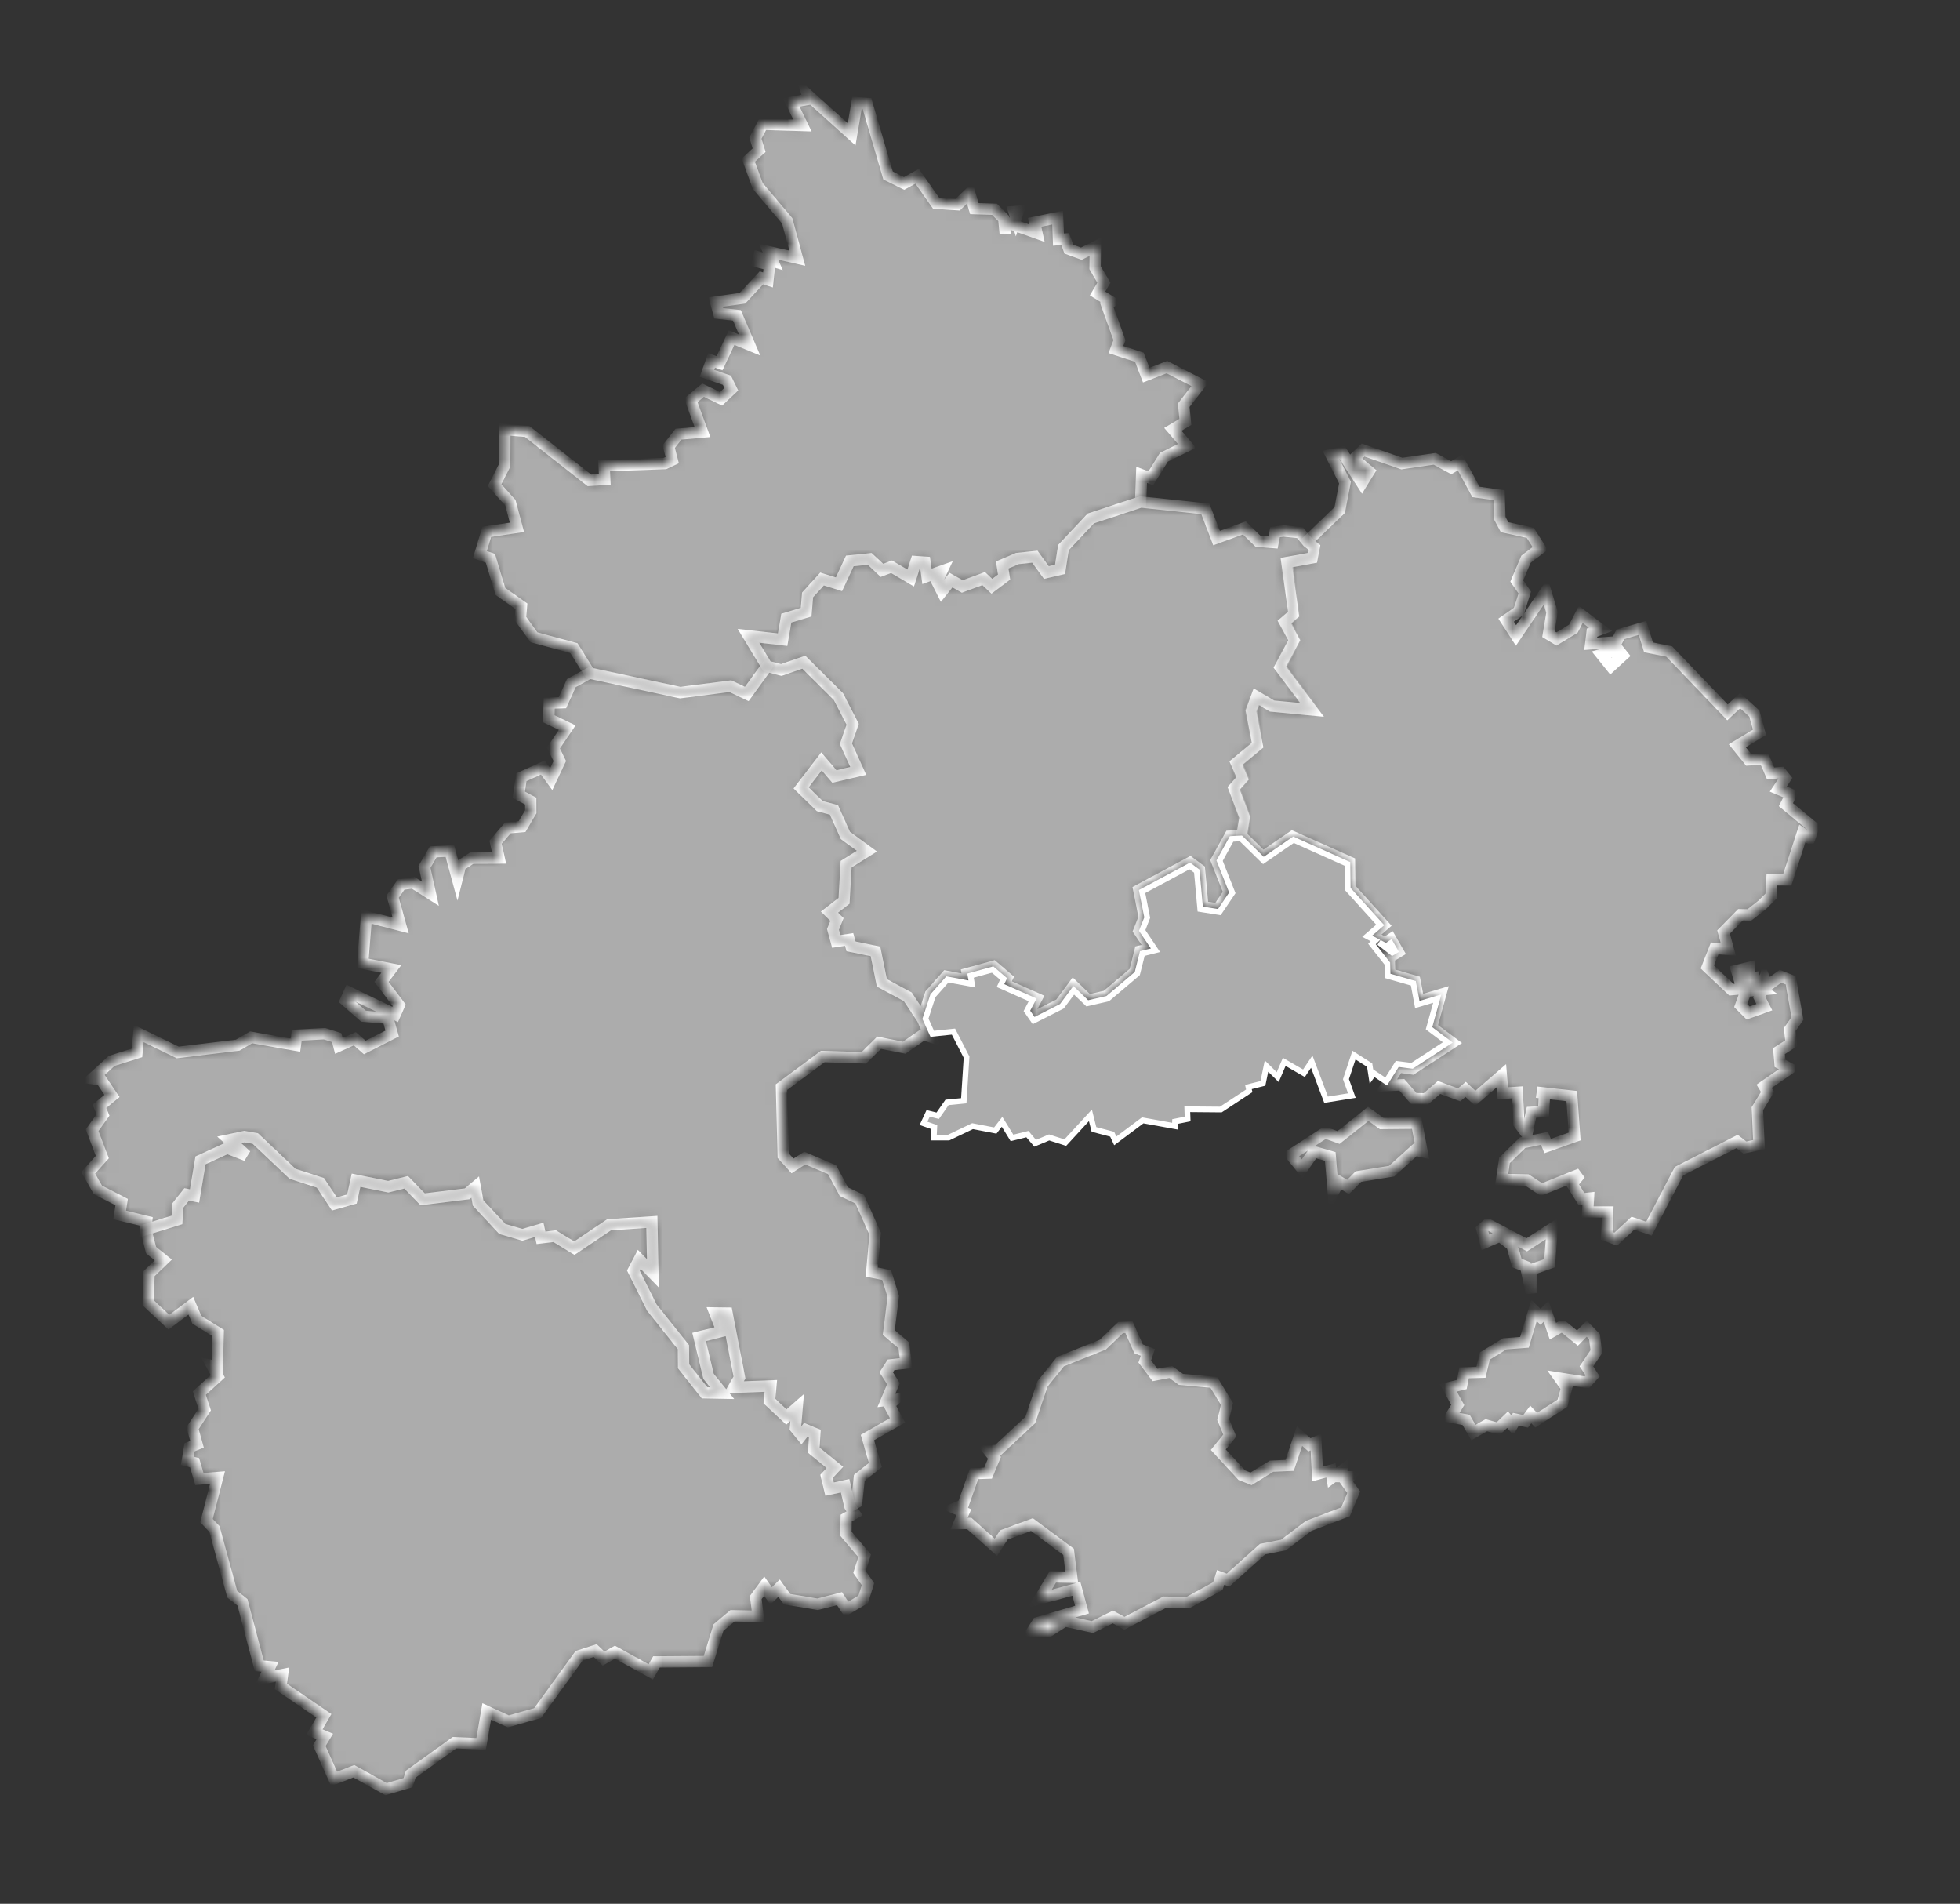 <svg viewBox="0 0 173 168" fill="none" xmlns="http://www.w3.org/2000/svg">
<rect x="0" y="0" width="173" height="168" fill="#333333" stroke="none"/>
<mask id="path-1-inside-1_171_84" fill="white">
<path d="M125.291 101.574L125.021 101.37L122.833 103.349L119.9 103.827L118.986 104.744L118.18 104.262L117.682 105.224L117.416 102.052L115.977 101.634L114.927 103.136L113.935 101.912L116.955 99.951L118.146 100.379L120.767 98.29L121.955 99.142L125.044 99.112L125.518 101.626L125.291 101.574ZM148.202 103.344L145.545 108.422L144.134 107.938L142.612 109.348L141.826 109.057L141.905 106.954L140.133 106.954L140.205 105.736L139.587 105.802L138.758 104.48L139.486 103.592L136.061 104.969L134.771 104.126L132.546 104.08L132.797 102.393L134.374 100.849L136.324 100.453L136.602 101.134L138.986 100.288L138.732 96.723L135.644 96.379L136.329 96.484L136.245 98.095L135.175 98.153L134.77 100.077L134.061 99.131L133.919 96.394L132.649 96.477L132.52 94.925L130.221 96.918L129.366 96.131L128.789 96.616L127.022 95.961L125.845 96.97L124.791 96.944L123.732 95.728L122.37 95.801L123.411 94.16L124.641 94.321L128.175 92.015L126.358 90.658L127.156 87.759L125.228 88.333L124.893 86.582L122.663 85.937L122.634 84.944L121.225 83.156L122.803 84.372L123.414 84.009L122.763 82.88L122.265 83.215L121.051 82.574L122.117 81.652L119.144 78.361L119.114 76.079L114.079 73.826L111.466 75.621L109.549 73.741L109.822 72.122L108.852 69.57L109.636 68.692L109.05 67.339L110.965 65.761L110.375 62.734L110.836 61.484L112.245 62.307L115.775 62.644L112.924 58.874L114.195 56.5L113.32 54.895L114.141 54.198L113.511 49.644L115.819 49.223L115.99 48.313L115.33 47.816L118.25 45.008L118.716 42.585L117.474 40.13L118.458 39.926L120.206 42.631L120.839 41.602L119.5 40.49L120.315 39.713L123.735 40.907L126.634 40.487L128.093 41.276L128.868 40.815L130.277 43.411L132.325 43.696L132.387 45.74L132.803 46.52L135.069 47.02L135.946 48.395L134.693 49.346L133.878 51.269L134.587 52.287L134.053 53.948L132.936 54.724L133.81 56.076L136.434 52.201L136.991 54.032L136.672 55.958L137.381 56.385L138.869 55.48L139.527 54.218L141.271 55.539L140.524 55.825L140.403 56.81L142.685 56.636L143.023 55.975L144.979 55.406L145.508 57.123L147.332 57.487L152.478 62.859L153.588 61.823L154.855 62.971L155.303 64.622L153.342 65.809L154.346 67.05L155.743 66.978L156.287 68.251L157.188 68.175L157.595 68.673L156.962 69.629L158.087 70.102L157.636 71.008L160.074 73.019L159.737 73.969L159.086 73.539L157.751 77.644L156.397 77.639L156.317 79.079L155.53 79.862L154.408 80.737L153.626 80.721L152.132 82.245L152.552 83.782L151.345 83.691L150.701 85.33L152.817 87.329L153.763 87.247L153.284 85.64L154.403 85.369L154.399 86.348L155.286 86.198L154.445 86.667L155.458 87.348L154.099 87.478L153.644 88.737L154.302 89.391L155.728 88.877L155.286 88.006L155.761 86.384L156.013 86.974L157.155 86.145L158.058 86.502L158.653 89.874L157.972 90.851L158.102 92.065L157.023 92.755L157.114 93.839L157.984 94.29L155.711 95.856L156.015 96.362L155.115 97.836L155.259 101.005L154.012 101.266L153.325 100.728L148.202 103.344ZM142.184 58.794L141.356 57.76L142.844 57.337L143.237 57.832L142.184 58.794Z"/>
</mask>
<path d="M125.291 101.574L125.021 101.37L122.833 103.349L119.9 103.827L118.986 104.744L118.18 104.262L117.682 105.224L117.416 102.052L115.977 101.634L114.927 103.136L113.935 101.912L116.955 99.951L118.146 100.379L120.767 98.29L121.955 99.142L125.044 99.112L125.518 101.626L125.291 101.574ZM148.202 103.344L145.545 108.422L144.134 107.938L142.612 109.348L141.826 109.057L141.905 106.954L140.133 106.954L140.205 105.736L139.587 105.802L138.758 104.48L139.486 103.592L136.061 104.969L134.771 104.126L132.546 104.08L132.797 102.393L134.374 100.849L136.324 100.453L136.602 101.134L138.986 100.288L138.732 96.723L135.644 96.379L136.329 96.484L136.245 98.095L135.175 98.153L134.77 100.077L134.061 99.131L133.919 96.394L132.649 96.477L132.52 94.925L130.221 96.918L129.366 96.131L128.789 96.616L127.022 95.961L125.845 96.97L124.791 96.944L123.732 95.728L122.37 95.801L123.411 94.16L124.641 94.321L128.175 92.015L126.358 90.658L127.156 87.759L125.228 88.333L124.893 86.582L122.663 85.937L122.634 84.944L121.225 83.156L122.803 84.372L123.414 84.009L122.763 82.88L122.265 83.215L121.051 82.574L122.117 81.652L119.144 78.361L119.114 76.079L114.079 73.826L111.466 75.621L109.549 73.741L109.822 72.122L108.852 69.57L109.636 68.692L109.05 67.339L110.965 65.761L110.375 62.734L110.836 61.484L112.245 62.307L115.775 62.644L112.924 58.874L114.195 56.5L113.32 54.895L114.141 54.198L113.511 49.644L115.819 49.223L115.99 48.313L115.33 47.816L118.25 45.008L118.716 42.585L117.474 40.13L118.458 39.926L120.206 42.631L120.839 41.602L119.5 40.49L120.315 39.713L123.735 40.907L126.634 40.487L128.093 41.276L128.868 40.815L130.277 43.411L132.325 43.696L132.387 45.74L132.803 46.52L135.069 47.02L135.946 48.395L134.693 49.346L133.878 51.269L134.587 52.287L134.053 53.948L132.936 54.724L133.81 56.076L136.434 52.201L136.991 54.032L136.672 55.958L137.381 56.385L138.869 55.48L139.527 54.218L141.271 55.539L140.524 55.825L140.403 56.81L142.685 56.636L143.023 55.975L144.979 55.406L145.508 57.123L147.332 57.487L152.478 62.859L153.588 61.823L154.855 62.971L155.303 64.622L153.342 65.809L154.346 67.05L155.743 66.978L156.287 68.251L157.188 68.175L157.595 68.673L156.962 69.629L158.087 70.102L157.636 71.008L160.074 73.019L159.737 73.969L159.086 73.539L157.751 77.644L156.397 77.639L156.317 79.079L155.53 79.862L154.408 80.737L153.626 80.721L152.132 82.245L152.552 83.782L151.345 83.691L150.701 85.33L152.817 87.329L153.763 87.247L153.284 85.64L154.403 85.369L154.399 86.348L155.286 86.198L154.445 86.667L155.458 87.348L154.099 87.478L153.644 88.737L154.302 89.391L155.728 88.877L155.286 88.006L155.761 86.384L156.013 86.974L157.155 86.145L158.058 86.502L158.653 89.874L157.972 90.851L158.102 92.065L157.023 92.755L157.114 93.839L157.984 94.29L155.711 95.856L156.015 96.362L155.115 97.836L155.259 101.005L154.012 101.266L153.325 100.728L148.202 103.344ZM142.184 58.794L141.356 57.76L142.844 57.337L143.237 57.832L142.184 58.794Z" fill="#ACACAC" stroke="white" mask="url(#path-1-inside-1_171_84)"/>
<mask id="path-2-inside-2_171_84" fill="white">
<path d="M89.681 19.25L89.499 18.674L89.887 18.642L89.681 19.25ZM100.679 44.297L96.281 45.75L93.871 48.312L93.56 50.233L92.358 50.524L91.342 49.122L89.798 49.282L88.461 49.856L88.629 50.912L87.54 51.729L86.822 51.056L84.936 51.746L83.935 51.19L83.135 52.187L82.69 51.329L83.133 50.392L81.817 50.855L81.643 49.611L80.846 49.556L80.376 51.006L78.682 50.012L77.843 50.324L76.757 49.319L75.008 49.496L74.043 51.555L72.555 51.098L71.279 52.499L71.147 54.022L69.402 54.546L69.075 56.441L66.064 56.105L67.687 58.785L65.912 61.234L64.461 60.547L60.034 61.115L52.033 59.4L50.657 57.193L47.133 56.237L45.936 54.584L46.025 53.499L44.164 52.184L43.286 49.267L42.355 48.941L42.965 46.928L45.629 46.533L45.051 44.367L43.655 42.812L44.546 41.055L44.562 37.91L46.527 38.07L52.023 42.387L53.379 42.306L53.321 41.092L58.682 40.908L59.332 40.602L59.025 39.411L59.888 38.312L62.006 38.128L60.976 35.326L62.059 34.428L63.646 35.192L64.547 34.345L64.161 33.556L62.4 32.945L62.811 31.801L63.511 32.053L64.572 29.796L66.166 30.447L65.043 27.828L63.442 27.652L63.168 26.654L65.533 26.317L67.203 24.518L67.786 24.704L67.93 23.378L66.894 23.11L66.976 22.694L68.209 23.057L67.842 22.207L70.374 22.782L69.483 19.488L66.885 16.415L66.048 14.133L66.999 13.253L66.68 12.189L67.316 10.966L70.825 11.075L69.84 9.038L71.394 8.752L71.254 8.328L75.169 11.853L75.642 9.063L76.522 9.134L78.385 15.486L79.797 16.187L80.951 15.555L82.626 17.936L84.531 18.063L85.589 17.038L86.006 18.409L87.781 18.468L88.594 19.283L88.728 20.591L88.879 19.634L91.526 20.576L91.317 19.62L93.351 19.204L93.426 21.142L94.019 21.093L94.342 21.984L95.445 22.387L96.682 21.771L96.659 23.619L97.436 24.952L96.877 25.895L98.093 26.644L97.689 26.904L98.809 30.019L98.496 30.844L100.568 31.523L101.174 33.104L102.999 32.394L105.926 33.896L104.481 35.761L104.626 37.23L103.525 37.886L104.774 39.348L102.734 40.347L101.577 42.211L100.766 41.901L100.679 44.297Z"/>
</mask>
<path d="M89.681 19.25L89.499 18.674L89.887 18.642L89.681 19.25ZM100.679 44.297L96.281 45.75L93.871 48.312L93.56 50.233L92.358 50.524L91.342 49.122L89.798 49.282L88.461 49.856L88.629 50.912L87.54 51.729L86.822 51.056L84.936 51.746L83.935 51.19L83.135 52.187L82.69 51.329L83.133 50.392L81.817 50.855L81.643 49.611L80.846 49.556L80.376 51.006L78.682 50.012L77.843 50.324L76.757 49.319L75.008 49.496L74.043 51.555L72.555 51.098L71.279 52.499L71.147 54.022L69.402 54.546L69.075 56.441L66.064 56.105L67.687 58.785L65.912 61.234L64.461 60.547L60.034 61.115L52.033 59.4L50.657 57.193L47.133 56.237L45.936 54.584L46.025 53.499L44.164 52.184L43.286 49.267L42.355 48.941L42.965 46.928L45.629 46.533L45.051 44.367L43.655 42.812L44.546 41.055L44.562 37.91L46.527 38.07L52.023 42.387L53.379 42.306L53.321 41.092L58.682 40.908L59.332 40.602L59.025 39.411L59.888 38.312L62.006 38.128L60.976 35.326L62.059 34.428L63.646 35.192L64.547 34.345L64.161 33.556L62.4 32.945L62.811 31.801L63.511 32.053L64.572 29.796L66.166 30.447L65.043 27.828L63.442 27.652L63.168 26.654L65.533 26.317L67.203 24.518L67.786 24.704L67.93 23.378L66.894 23.11L66.976 22.694L68.209 23.057L67.842 22.207L70.374 22.782L69.483 19.488L66.885 16.415L66.048 14.133L66.999 13.253L66.68 12.189L67.316 10.966L70.825 11.075L69.84 9.038L71.394 8.752L71.254 8.328L75.169 11.853L75.642 9.063L76.522 9.134L78.385 15.486L79.797 16.187L80.951 15.555L82.626 17.936L84.531 18.063L85.589 17.038L86.006 18.409L87.781 18.468L88.594 19.283L88.728 20.591L88.879 19.634L91.526 20.576L91.317 19.62L93.351 19.204L93.426 21.142L94.019 21.093L94.342 21.984L95.445 22.387L96.682 21.771L96.659 23.619L97.436 24.952L96.877 25.895L98.093 26.644L97.689 26.904L98.809 30.019L98.496 30.844L100.568 31.523L101.174 33.104L102.999 32.394L105.926 33.896L104.481 35.761L104.626 37.23L103.525 37.886L104.774 39.348L102.734 40.347L101.577 42.211L100.766 41.901L100.679 44.297Z" fill="#ACACAC" stroke="white" mask="url(#path-2-inside-2_171_84)"/>
<mask id="path-3-inside-3_171_84" fill="white">
<path d="M75.022 132.932L75.427 133.552L74.691 133.963L74.666 135.341L76.317 137.292L75.865 138.717L76.613 139.793L76.192 141.137L74.718 142.008L74.1 141.074L72.167 141.567L69.466 141.119L68.763 140.146L68.067 140.831L67.45 139.968L66.706 140.975L66.915 142.63L64.655 142.585L63.414 143.625L62.49 146.621L57.944 146.655L57.44 147.536L54.279 145.794L53.275 146.362L52.534 145.655L51.111 146.119L47.449 151.174L44.865 151.901L42.961 151.025L42.466 153.889L40.116 153.783L36.251 156.565L36.018 157.312L34.077 157.883L31.23 156.304L29.491 156.98L28.177 154.043L28.668 153.231L27.748 152.849L28.585 151.406L24.796 148.821L24.936 147.775L23.362 148.087L23.831 147.083L22.883 146.999L21.405 141.4L20.5 140.683L18.93 134.929L18.226 134.186L19.199 130.385L17.602 130.519L17.177 129.082L16.533 128.912L16.73 127.719L17.389 127.444L16.995 126.034L18.067 124.385L17.594 122.931L19.224 121.448L18.715 120.513L19.179 120.611L19.258 117.629L17.375 116.461L16.845 115.226L14.905 116.677L13.072 114.957L13.155 112.394L14.415 111.185L13.338 110.319L12.864 108.504L15.617 107.652L15.711 106.359L16.475 105.399L17.169 105.534L17.696 102.395L20.055 101.314L21.749 101.97L20.226 100.584L21.565 100.298L22.533 100.466L25.822 103.58L28.275 104.377L29.517 106.241L31.057 105.807L31.425 104.149L34.267 104.719L35.849 104.33L37.306 105.832L41.234 105.347L41.942 104.75L42.2 106.155L44.332 108.445L46.104 108.964L47.594 108.528L47.752 109.229L48.955 109.082L50.693 110.142L53.755 108.082L57.537 107.827L57.629 112.37L56.422 111.133L55.905 112.12L57.536 115.385L60.319 118.876L60.335 120.565L62.19 122.909L63.74 122.938L62.538 121.457L61.705 117.98L63.728 117.474L63.099 115.86L64.17 115.875L65.271 121.559L64.778 122.421L68.036 122.301L67.912 123.638L69.41 125.041L70.358 124.21L70.208 126.011L70.737 126.655L71.121 126.168L71.921 126.497L71.828 127.97L73.692 129.488L72.953 130.287L73.224 131.406L74.593 131.112L75.022 132.932Z"/>
</mask>
<path d="M75.022 132.932L75.427 133.552L74.691 133.963L74.666 135.341L76.317 137.292L75.865 138.717L76.613 139.793L76.192 141.137L74.718 142.008L74.1 141.074L72.167 141.567L69.466 141.119L68.763 140.146L68.067 140.831L67.45 139.968L66.706 140.975L66.915 142.63L64.655 142.585L63.414 143.625L62.49 146.621L57.944 146.655L57.44 147.536L54.279 145.794L53.275 146.362L52.534 145.655L51.111 146.119L47.449 151.174L44.865 151.901L42.961 151.025L42.466 153.889L40.116 153.783L36.251 156.565L36.018 157.312L34.077 157.883L31.23 156.304L29.491 156.98L28.177 154.043L28.668 153.231L27.748 152.849L28.585 151.406L24.796 148.821L24.936 147.775L23.362 148.087L23.831 147.083L22.883 146.999L21.405 141.4L20.5 140.683L18.93 134.929L18.226 134.186L19.199 130.385L17.602 130.519L17.177 129.082L16.533 128.912L16.73 127.719L17.389 127.444L16.995 126.034L18.067 124.385L17.594 122.931L19.224 121.448L18.715 120.513L19.179 120.611L19.258 117.629L17.375 116.461L16.845 115.226L14.905 116.677L13.072 114.957L13.155 112.394L14.415 111.185L13.338 110.319L12.864 108.504L15.617 107.652L15.711 106.359L16.475 105.399L17.169 105.534L17.696 102.395L20.055 101.314L21.749 101.97L20.226 100.584L21.565 100.298L22.533 100.466L25.822 103.58L28.275 104.377L29.517 106.241L31.057 105.807L31.425 104.149L34.267 104.719L35.849 104.33L37.306 105.832L41.234 105.347L41.942 104.75L42.2 106.155L44.332 108.445L46.104 108.964L47.594 108.528L47.752 109.229L48.955 109.082L50.693 110.142L53.755 108.082L57.537 107.827L57.629 112.37L56.422 111.133L55.905 112.12L57.536 115.385L60.319 118.876L60.335 120.565L62.19 122.909L63.74 122.938L62.538 121.457L61.705 117.98L63.728 117.474L63.099 115.86L64.17 115.875L65.271 121.559L64.778 122.421L68.036 122.301L67.912 123.638L69.41 125.041L70.358 124.21L70.208 126.011L70.737 126.655L71.121 126.168L71.921 126.497L71.828 127.97L73.692 129.488L72.953 130.287L73.224 131.406L74.593 131.112L75.022 132.932Z" fill="#ACACAC" stroke="white" mask="url(#path-3-inside-3_171_84)"/>
<path d="M124.635 94.051L123.487 93.906L123.33 93.886L123.245 94.021L122.349 95.438L121.461 94.841L121.263 94.707L121.121 94.899L121.048 94.999L120.91 94.103L120.893 93.992L120.798 93.931L119.78 93.278L119.509 93.105L119.408 93.409L118.83 95.148L118.803 95.23L118.832 95.312L119.323 96.679L117.048 97.044L115.952 94.138L115.781 93.686L115.511 94.087L115.094 94.709L113.599 93.845L113.355 93.704L113.244 93.963L112.779 95.05L112.115 94.398L111.788 94.076L111.694 94.525L111.472 95.603L110.426 95.865L110.194 95.924L110.242 96.158L110.265 96.261L110.107 96.363L107.757 97.91L105.056 97.886L104.796 97.884L104.804 98.145L104.826 98.746L103.908 98.93L103.713 98.97L103.708 99.17L103.704 99.38L100.971 98.885L100.864 98.865L100.776 98.93L98.441 100.677L98.215 100.194L98.165 100.088L98.052 100.058L96.558 99.668L96.358 98.872L96.246 98.422L95.932 98.764L94.028 100.832L92.688 100.401L92.601 100.373L92.516 100.409L91.368 100.888L90.782 100.198L90.683 100.08L90.532 100.117L89.324 100.416L88.638 99.301L88.448 98.994L88.227 99.278L87.85 99.764L85.924 99.394L85.843 99.379L85.769 99.414L83.731 100.386L82.422 100.385L82.459 99.649L82.468 99.462L82.292 99.401L81.514 99.13L81.922 98.252L82.602 98.418L82.768 98.459L82.867 98.318L83.592 97.278L84.856 97.156L85.069 97.135L85.082 96.923L85.31 93.358L85.315 93.288L85.284 93.227L84.235 91.186L84.157 91.034L83.987 91.052L82.283 91.227L81.684 89.899L82.345 87.865L83.62 86.426L85.435 86.761L85.789 86.826L85.727 86.472L85.662 86.091L87.614 85.555L88.585 86.383L88.417 86.739L88.309 86.97L88.543 87.073L91.151 88.229L90.71 89.071L90.64 89.205L90.726 89.329L91.108 89.88L91.233 90.058L91.427 89.96L93.674 88.822L93.727 88.794L93.762 88.747L94.775 87.384L95.874 88.443L95.971 88.537L96.103 88.506L97.711 88.137L97.77 88.123L97.816 88.084L100.32 85.964L100.381 85.912L100.401 85.835L100.825 84.14L101.64 83.939L101.988 83.853L100.812 82.106L101.232 81.044L101.259 80.977L101.245 80.904L100.802 78.671L105.016 76.41L105.636 76.868L105.922 80.026L105.939 80.22L106.132 80.251L107.467 80.461L107.624 80.486L107.713 80.355L108.697 78.896L108.771 78.787L108.722 78.664L107.647 75.947L108.706 74.026L109.529 73.983L111.366 75.785L111.513 75.929L111.682 75.813L114.172 74.103L118.934 76.233L118.96 78.356L118.961 78.45L119.025 78.52L121.828 81.621L120.954 82.377L120.677 82.616L121.001 82.787L121.399 82.997L121.095 83.302L122.453 85.026L122.48 85.936L122.485 86.118L122.661 86.168L124.75 86.766L125.049 88.37L125.1 88.644L125.366 88.564L126.861 88.118L126.179 90.574L126.133 90.738L126.269 90.841L127.793 91.989L124.635 94.051ZM122.888 84.061L121.739 83.175L122.216 83.427L122.348 83.498L122.748 83.228L123.141 83.911L122.888 84.061Z" fill="#ACACAC" stroke="white" stroke-width="0.5"/>
<mask id="path-5-inside-4_171_84" fill="white">
<path d="M135.161 114.094L134.661 111.759L133.884 111.455L133.454 109.895L132.391 109.08L131.107 109.637L130.807 108.468L131.3 108.019L134.761 109.845L137.01 108.396L136.776 111.472L135.2 112.031L135.161 114.094ZM130.051 126.413L129.41 125.3L128.013 125.035L128.666 123.981L127.836 122.47L129.025 122.173L129.231 121.141L130.72 121.095L131.06 119.657L132.815 118.586L134.557 118.452L135.401 115.638L135.972 116.208L136.471 115.708L137.067 117.471L137.896 116.995L139.236 118.079L140.051 117.248L140.736 117.944L140.905 119.267L140.027 120.574L140.573 121.412L140.053 121.989L137.671 121.615L138.276 122.462L137.915 123.826L135.59 125.326L135.112 124.819L134.659 125.425L133.796 125.241L133.493 125.776L133.065 125.276L132.245 126.066L131.195 125.766L130.051 126.413ZM91.12 143.923L91.579 143.197L95.503 142.039L95.007 140.208L91.766 141.083L92.928 139.148L94.597 139.186L94.318 136.941L91.083 134.538L88.603 135.453L87.905 136.541L85.549 134.436L84.65 134.449L85.075 133.445L84.283 133.099L85.009 132.791L85.987 130.035L87.213 129.995L87.773 128.646L87.263 128.004L88.039 128.006L90.935 125.31L92.021 122.115L93.6 120.154L97.337 118.658L98.919 117.142L99.648 117.116L100.497 119.023L101.312 119.342L101.045 120.144L101.948 121.332L103.334 121.071L104.237 121.724L107.137 121.985L108.298 123.892L107.966 125.271L108.547 126.678L107.536 127.927L109.61 130.177L110.426 130.496L112.236 129.383L113.829 129.31L114.704 126.722L115.581 127.493L116.147 127.254L116.29 130.077L117.473 129.749L117.579 130.398L118.438 129.775L118.399 130.304L119.154 130.313L118.824 130.753L119.489 131.678L118.767 133.409L115.507 134.654L113.288 136.339L111.445 136.702L108.392 139.437L107.738 139.2L107.496 139.965L104.864 141.414L102.801 141.385L99.247 143.247L98.231 142.69L96.42 143.581L93.99 143.04L92.546 143.97L91.12 143.923Z"/>
</mask>
<path d="M135.161 114.094L134.661 111.759L133.884 111.455L133.454 109.895L132.391 109.08L131.107 109.637L130.807 108.468L131.3 108.019L134.761 109.845L137.01 108.396L136.776 111.472L135.2 112.031L135.161 114.094ZM130.051 126.413L129.41 125.3L128.013 125.035L128.666 123.981L127.836 122.47L129.025 122.173L129.231 121.141L130.72 121.095L131.06 119.657L132.815 118.586L134.557 118.452L135.401 115.638L135.972 116.208L136.471 115.708L137.067 117.471L137.896 116.995L139.236 118.079L140.051 117.248L140.736 117.944L140.905 119.267L140.027 120.574L140.573 121.412L140.053 121.989L137.671 121.615L138.276 122.462L137.915 123.826L135.59 125.326L135.112 124.819L134.659 125.425L133.796 125.241L133.493 125.776L133.065 125.276L132.245 126.066L131.195 125.766L130.051 126.413ZM91.12 143.923L91.579 143.197L95.503 142.039L95.007 140.208L91.766 141.083L92.928 139.148L94.597 139.186L94.318 136.941L91.083 134.538L88.603 135.453L87.905 136.541L85.549 134.436L84.65 134.449L85.075 133.445L84.283 133.099L85.009 132.791L85.987 130.035L87.213 129.995L87.773 128.646L87.263 128.004L88.039 128.006L90.935 125.31L92.021 122.115L93.6 120.154L97.337 118.658L98.919 117.142L99.648 117.116L100.497 119.023L101.312 119.342L101.045 120.144L101.948 121.332L103.334 121.071L104.237 121.724L107.137 121.985L108.298 123.892L107.966 125.271L108.547 126.678L107.536 127.927L109.61 130.177L110.426 130.496L112.236 129.383L113.829 129.31L114.704 126.722L115.581 127.493L116.147 127.254L116.29 130.077L117.473 129.749L117.579 130.398L118.438 129.775L118.399 130.304L119.154 130.313L118.824 130.753L119.489 131.678L118.767 133.409L115.507 134.654L113.288 136.339L111.445 136.702L108.392 139.437L107.738 139.2L107.496 139.965L104.864 141.414L102.801 141.385L99.247 143.247L98.231 142.69L96.42 143.581L93.99 143.04L92.546 143.97L91.12 143.923Z" fill="#ACACAC" stroke="white" mask="url(#path-5-inside-4_171_84)"/>
<mask id="path-6-inside-5_171_84" fill="white">
<path d="M109.624 73.728L108.554 73.785L107.371 75.931L108.49 78.758L107.506 80.216L106.171 80.005L105.874 76.734L105.036 76.116L100.52 78.54L101 80.954L100.53 82.138L101.58 83.697L100.619 83.934L100.158 85.775L97.654 87.894L96.047 88.264L94.744 87.008L93.561 88.6L91.314 89.738L90.931 89.188L91.495 88.109L88.644 86.846L88.891 86.318L87.675 85.28L85.376 85.912L85.481 86.516L83.527 86.155L82.122 87.74L81.416 89.914L80.126 87.962L77.838 86.729L77.271 83.953L75.117 83.51L74.948 82.9L73.812 83.075L73.521 82.016L73.873 81.141L73.215 80.487L74.498 79.491L74.683 76.256L76.514 75.108L74.617 73.722L73.609 71.471L72.356 71.133L70.71 69.528L72.508 67.185L73.646 68.517L75.751 68.028L74.665 65.626L75.259 63.912L74.001 61.468L70.948 58.436L68.962 59.121L67.693 58.794L66.07 56.114L69.081 56.45L69.408 54.554L71.156 54.017L71.288 52.494L72.563 51.093L74.057 51.558L75.022 49.499L76.771 49.322L77.849 50.332L78.696 50.015L80.39 51.009L80.866 49.568L81.654 49.628L81.823 50.864L83.144 50.409L82.704 51.332L83.141 52.195L83.941 51.199L84.942 51.755L86.827 51.064L87.546 51.738L88.627 50.926L88.459 49.87L89.796 49.296L91.334 49.128L92.358 50.524L93.566 50.242L93.871 48.313L96.281 45.751L100.679 44.298L106.39 44.903L107.377 47.48L109.836 46.585L111.04 47.764L112.366 47.872L112.545 46.956L113.299 46.858L114.747 47.005L115.417 47.82L116.076 48.316L115.9 49.218L113.591 49.639L114.221 54.193L113.4 54.89L114.276 56.495L113.005 58.869L115.855 62.64L112.326 62.303L110.916 61.48L110.456 62.73L111.04 65.748L109.125 67.326L109.719 68.674L108.927 69.556L109.897 72.109L109.624 73.728Z"/>
</mask>
<path d="M109.624 73.728L108.554 73.785L107.371 75.931L108.49 78.758L107.506 80.216L106.171 80.005L105.874 76.734L105.036 76.116L100.52 78.54L101 80.954L100.53 82.138L101.58 83.697L100.619 83.934L100.158 85.775L97.654 87.894L96.047 88.264L94.744 87.008L93.561 88.6L91.314 89.738L90.931 89.188L91.495 88.109L88.644 86.846L88.891 86.318L87.675 85.28L85.376 85.912L85.481 86.516L83.527 86.155L82.122 87.74L81.416 89.914L80.126 87.962L77.838 86.729L77.271 83.953L75.117 83.51L74.948 82.9L73.812 83.075L73.521 82.016L73.873 81.141L73.215 80.487L74.498 79.491L74.683 76.256L76.514 75.108L74.617 73.722L73.609 71.471L72.356 71.133L70.71 69.528L72.508 67.185L73.646 68.517L75.751 68.028L74.665 65.626L75.259 63.912L74.001 61.468L70.948 58.436L68.962 59.121L67.693 58.794L66.07 56.114L69.081 56.45L69.408 54.554L71.156 54.017L71.288 52.494L72.563 51.093L74.057 51.558L75.022 49.499L76.771 49.322L77.849 50.332L78.696 50.015L80.39 51.009L80.866 49.568L81.654 49.628L81.823 50.864L83.144 50.409L82.704 51.332L83.141 52.195L83.941 51.199L84.942 51.755L86.827 51.064L87.546 51.738L88.627 50.926L88.459 49.87L89.796 49.296L91.334 49.128L92.358 50.524L93.566 50.242L93.871 48.313L96.281 45.751L100.679 44.298L106.39 44.903L107.377 47.48L109.836 46.585L111.04 47.764L112.366 47.872L112.545 46.956L113.299 46.858L114.747 47.005L115.417 47.82L116.076 48.316L115.9 49.218L113.591 49.639L114.221 54.193L113.4 54.89L114.276 56.495L113.005 58.869L115.855 62.64L112.326 62.303L110.916 61.48L110.456 62.73L111.04 65.748L109.125 67.326L109.719 68.674L108.927 69.556L109.897 72.109L109.624 73.728Z" fill="#ACACAC" stroke="white" mask="url(#path-6-inside-5_171_84)"/>
<mask id="path-7-inside-6_171_84" fill="white">
<path d="M75.024 132.931L74.595 131.111L73.226 131.406L72.955 130.286L73.695 129.487L71.83 127.97L71.923 126.496L71.123 126.167L70.74 126.654L70.21 126.01L70.36 124.21L69.412 125.04L67.914 123.638L68.039 122.3L64.78 122.42L65.273 121.558L64.172 115.874L63.102 115.86L63.73 117.474L61.707 117.979L62.541 121.456L63.742 122.938L62.192 122.908L60.337 120.564L60.322 118.875L57.538 115.384L55.907 112.119L56.425 111.132L57.631 112.369L57.539 107.827L53.757 108.082L50.696 110.142L48.958 109.081L47.755 109.228L47.596 108.527L46.106 108.963L44.334 108.444L42.202 106.154L41.944 104.749L41.236 105.346L37.309 105.832L35.851 104.329L34.269 104.719L31.427 104.149L31.06 105.806L29.519 106.24L28.277 104.376L25.825 103.579L22.535 100.465L21.567 100.297L20.229 100.583L21.752 101.969L20.057 101.314L17.699 102.394L17.171 105.534L16.477 105.398L15.713 106.358L15.619 107.651L12.866 108.503L12.941 107.79L10.561 107.21L10.739 106.077L8.638 104.997L7.785 103.497L9.03 102.105L8.132 99.732L9.094 98.385L8.775 97.624L9.883 96.709L8.928 95.291L8.143 95.18L9.853 93.62L12.088 92.911L12.25 91.199L15.691 92.873L20.983 92.229L22.169 91.539L26.069 92.229L26.19 91.352L28.644 91.219L29.716 91.559L29.911 92.296L31.317 91.663L32.197 92.433L34.613 91.205L34.235 89.856L32.088 89.674L30.506 88.291L30.828 87.568L34.877 89.52L35.237 88.711L33.675 86.641L34.538 85.505L32.007 85.003L32.344 80.883L35.362 81.66L34.655 79.123L35.413 78.046L36.471 77.9L37.99 78.867L37.467 76.495L38.237 75.169L39.707 75.096L40.361 77.501L40.647 76.368L41.638 75.725L44.053 75.715L43.742 74.321L44.827 73.049L46.08 72.941L46.848 71.629L46.844 70.691L45.793 70.133L46.016 68.584L47.913 67.73L48.657 68.747L49.408 67.158L48.848 66.004L50.063 64.209L48.437 63.423L48.476 62.047L49.643 62.009L50.429 60.275L52.034 59.4L60.04 61.123L64.467 60.555L65.918 61.242L67.693 58.794L68.962 59.121L70.948 58.436L74.001 61.468L75.26 63.911L74.665 65.625L75.752 68.028L73.646 68.517L72.508 67.185L70.71 69.528L72.356 71.132L73.609 71.471L74.617 73.721L76.515 75.108L74.684 76.256L74.498 79.491L73.215 80.486L73.873 81.141L73.522 82.016L73.812 83.074L74.948 82.9L75.117 83.51L77.272 83.952L77.838 86.729L80.126 87.962L81.416 89.914L82.13 91.495L81.494 91.284L79.81 92.453L77.598 92.013L76.242 93.348L72.619 93.231L68.978 95.934L69.129 101.98L69.954 102.883L71.033 102.193L73.442 103.212L74.487 105.16L75.885 105.822L77.244 108.861L76.948 112.255L78.258 112.518L78.849 114.399L78.449 117.585L79.777 118.716L79.967 120.288L78.648 120.44L78.223 121.1L78.863 122.104L78.242 123.582L78.994 123.498L78.491 123.969L79.218 125.336L76.565 126.856L77.266 129.277L75.848 130.412L75.616 132.593L75.024 132.931Z"/>
</mask>
<path d="M75.024 132.931L74.595 131.111L73.226 131.406L72.955 130.286L73.695 129.487L71.83 127.97L71.923 126.496L71.123 126.167L70.74 126.654L70.21 126.01L70.36 124.21L69.412 125.04L67.914 123.638L68.039 122.3L64.78 122.42L65.273 121.558L64.172 115.874L63.102 115.86L63.73 117.474L61.707 117.979L62.541 121.456L63.742 122.938L62.192 122.908L60.337 120.564L60.322 118.875L57.538 115.384L55.907 112.119L56.425 111.132L57.631 112.369L57.539 107.827L53.757 108.082L50.696 110.142L48.958 109.081L47.755 109.228L47.596 108.527L46.106 108.963L44.334 108.444L42.202 106.154L41.944 104.749L41.236 105.346L37.309 105.832L35.851 104.329L34.269 104.719L31.427 104.149L31.06 105.806L29.519 106.24L28.277 104.376L25.825 103.579L22.535 100.465L21.567 100.297L20.229 100.583L21.752 101.969L20.057 101.314L17.699 102.394L17.171 105.534L16.477 105.398L15.713 106.358L15.619 107.651L12.866 108.503L12.941 107.79L10.561 107.21L10.739 106.077L8.638 104.997L7.785 103.497L9.03 102.105L8.132 99.732L9.094 98.385L8.775 97.624L9.883 96.709L8.928 95.291L8.143 95.18L9.853 93.62L12.088 92.911L12.25 91.199L15.691 92.873L20.983 92.229L22.169 91.539L26.069 92.229L26.19 91.352L28.644 91.219L29.716 91.559L29.911 92.296L31.317 91.663L32.197 92.433L34.613 91.205L34.235 89.856L32.088 89.674L30.506 88.291L30.828 87.568L34.877 89.52L35.237 88.711L33.675 86.641L34.538 85.505L32.007 85.003L32.344 80.883L35.362 81.66L34.655 79.123L35.413 78.046L36.471 77.9L37.99 78.867L37.467 76.495L38.237 75.169L39.707 75.096L40.361 77.501L40.647 76.368L41.638 75.725L44.053 75.715L43.742 74.321L44.827 73.049L46.08 72.941L46.848 71.629L46.844 70.691L45.793 70.133L46.016 68.584L47.913 67.73L48.657 68.747L49.408 67.158L48.848 66.004L50.063 64.209L48.437 63.423L48.476 62.047L49.643 62.009L50.429 60.275L52.034 59.4L60.04 61.123L64.467 60.555L65.918 61.242L67.693 58.794L68.962 59.121L70.948 58.436L74.001 61.468L75.26 63.911L74.665 65.625L75.752 68.028L73.646 68.517L72.508 67.185L70.71 69.528L72.356 71.132L73.609 71.471L74.617 73.721L76.515 75.108L74.684 76.256L74.498 79.491L73.215 80.486L73.873 81.141L73.522 82.016L73.812 83.074L74.948 82.9L75.117 83.51L77.272 83.952L77.838 86.729L80.126 87.962L81.416 89.914L82.13 91.495L81.494 91.284L79.81 92.453L77.598 92.013L76.242 93.348L72.619 93.231L68.978 95.934L69.129 101.98L69.954 102.883L71.033 102.193L73.442 103.212L74.487 105.16L75.885 105.822L77.244 108.861L76.948 112.255L78.258 112.518L78.849 114.399L78.449 117.585L79.777 118.716L79.967 120.288L78.648 120.44L78.223 121.1L78.863 122.104L78.242 123.582L78.994 123.498L78.491 123.969L79.218 125.336L76.565 126.856L77.266 129.277L75.848 130.412L75.616 132.593L75.024 132.931Z" fill="#ACACAC" stroke="white" mask="url(#path-7-inside-6_171_84)"/>
</svg>
